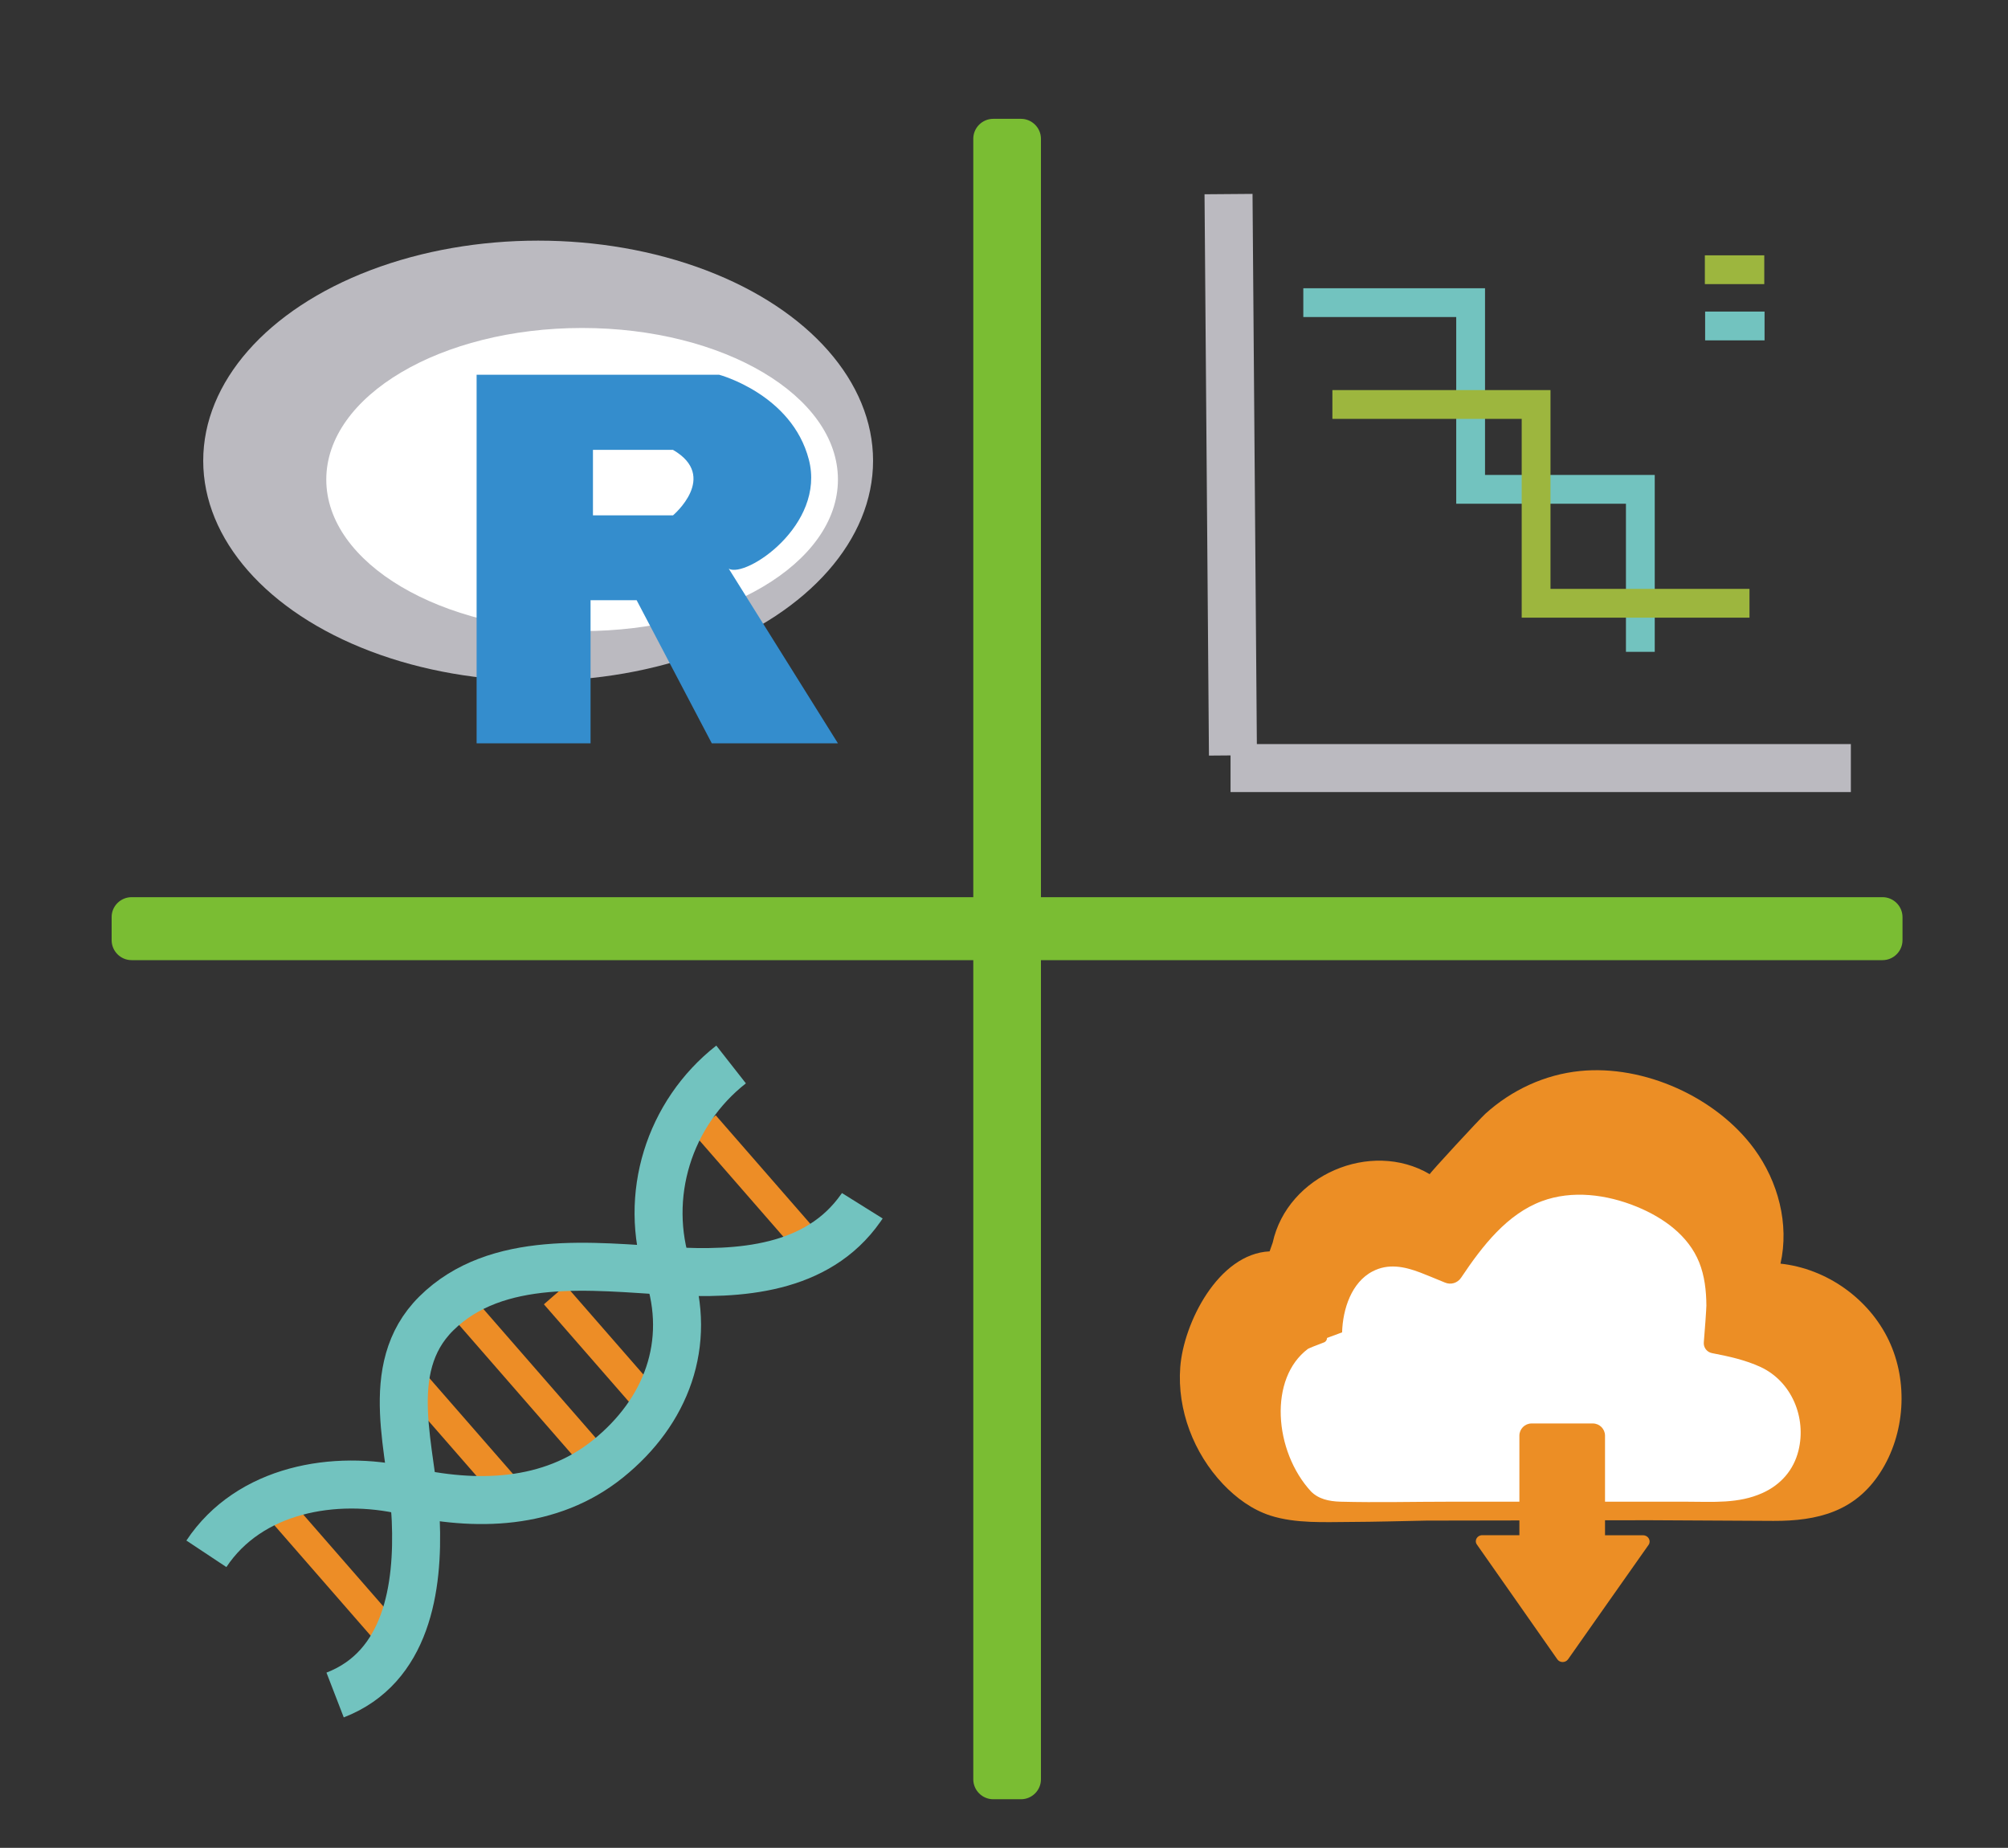 <?xml version="1.0" encoding="utf-8"?>
<!-- Generator: Adobe Illustrator 23.0.3, SVG Export Plug-In . SVG Version: 6.00 Build 0)  -->
<svg version="1.1" id="图层_2" xmlns="http://www.w3.org/2000/svg" xmlns:xlink="http://www.w3.org/1999/xlink" x="0px" y="0px"
	 viewBox="0 0 209.18 192.51" style="enable-background:new 0 0 209.18 192.51;" xml:space="preserve">
<rect x="0" y="0" width="209.18" height="192.51" fill="#333333" stroke="none"/>
<style type="text/css">
	.st0{fill:#7ABD33;}
	.st1{fill:#BBBAC0;}
	.st2{fill:#FFFFFF;}
	.st3{fill:#348DCD;}
	.st4{fill:#72C3BF;stroke:#ED8D26;stroke-width:3;stroke-miterlimit:10;}
	.st5{fill:none;stroke:#72C3BF;stroke-width:5;stroke-miterlimit:10;}
	.st6{fill:#EC8E25;}
	.st7{fill:#FFFFFF;stroke:#EC8E25;stroke-miterlimit:10;}
	.st8{fill:none;stroke:#72C3BF;stroke-width:3;stroke-miterlimit:10;}
	.st9{fill:none;stroke:#9DB63E;stroke-width:3;stroke-miterlimit:10;}
	.st10{fill:none;stroke:#BBBAC0;stroke-width:5;stroke-miterlimit:10;}
</style>
<path class="st0" d="M108.44,14.46v170.91c0,1.15-0.94,2.08-2.08,2.08h-2.89c-1.15,0-2.08-0.94-2.08-2.08V14.46
	c0-1.15,0.94-2.08,2.08-2.08h2.89C107.5,12.38,108.44,13.32,108.44,14.46z"/>
<path class="st0" d="M13.71,93.47h182.4c1.15,0,2.08,0.94,2.08,2.08v2.4c0,1.15-0.94,2.08-2.08,2.08H13.71
	c-1.15,0-2.08-0.94-2.08-2.08v-2.4C11.62,94.41,12.56,93.47,13.71,93.47z"/>
<g>
	<ellipse class="st1" cx="56.06" cy="48" rx="34.89" ry="22.93"/>
	<ellipse class="st2" cx="60.64" cy="49.96" rx="26.65" ry="15.79"/>
	<g>
		<path class="st3" d="M49.65,39.04h25.26c0,0,7.58,2.02,9.35,8.84c1.77,6.82-6.57,12.38-8.34,11.37l11.37,18.19H74.15l-7.83-14.91
			h-4.8v14.91H49.65V39.04z"/>
		<path class="st2" d="M61.77,46.87v6.82h8.34c0,0,4.8-4.04,0-6.82H61.77z"/>
	</g>
</g>
<g>
	<g>
		<line class="st4" x1="29.54" y1="157.72" x2="40.49" y2="170.28"/>
		<line class="st4" x1="43.11" y1="144" x2="53.2" y2="155.57"/>
		<line class="st4" x1="57.79" y1="134.9" x2="66.73" y2="145.15"/>
		<line class="st4" x1="73.43" y1="117.18" x2="83.53" y2="128.77"/>
		<line class="st4" x1="48.79" y1="136.86" x2="61.24" y2="151.15"/>
	</g>
	<path class="st5" d="M76.16,110.9c-6.48,5.08-9.18,13.71-6.57,21.54c2.52,7.55-0.18,14.65-6.25,19.54
		c-6.02,4.85-13.77,5.02-21.08,3.33c-7.41-1.72-16.29-0.17-20.76,6.57"/>
	<g>
		<g>
			<path class="st5" d="M34.91,176.59c7.46-2.88,8.7-11.17,8.4-18.22c-0.31-7.04-3.67-15.76,2.13-21.52
				c6.27-6.22,16.38-4.9,24.34-4.43c7.21,0.42,15.36-0.1,19.89-6.57c0.05-0.08,0.11-0.15,0.16-0.23"/>
		</g>
	</g>
</g>
<g>
	<path class="st6" d="M132.26,130.37c-5.35,0.25-8.97,7.48-9.31,12.08c-0.33,4.43,1.4,8.94,4.45,12.16
		c1.38,1.45,3.03,2.67,4.95,3.29c2.63,0.84,5.64,0.67,8.36,0.66c2.63-0.01,5.26-0.09,7.89-0.14l23.16-0.04
		c4.32,0.02,8.65,0.05,12.97,0.07c4.62,0.02,8.51-0.97,11.13-5.02c2.62-4.04,2.95-9.49,0.9-13.79c-2.07-4.35-6.49-7.48-11.28-7.99
		c0.93-4.11-0.24-8.55-2.73-11.95c-3.95-5.39-11.48-8.79-18.15-8.12c-3.68,0.37-7.11,1.97-9.85,4.44c-0.57,0.51-5.89,6.27-5.81,6.31
		c-6.15-3.63-14.82,0.11-16.36,7.13"/>
	<path class="st7" d="M136.21,155.73c-4.02-4.36-4.66-12.29-0.26-15.6c0.29-0.22,3.36-1.31,3.36-1.32c0.07-2.55,1.03-5.53,3.43-6.79
		c1.81-0.95,3.64-0.58,5.42,0.1c0.16,0.06,1.66,0.66,2.56,1.04c0.39,0.17,0.84,0.03,1.07-0.32c2.26-3.38,4.88-6.76,8.66-8.17
		c3.29-1.22,7.02-0.74,10.26,0.59c2.85,1.17,5.57,3.11,6.76,6.06c0.6,1.49,0.78,3.11,0.79,4.7c0,0.3-0.17,2.78-0.27,3.86
		c-0.03,0.29,0.17,0.55,0.45,0.6c1.77,0.34,3.55,0.73,5.19,1.49c3.46,1.62,5.11,5.63,4.21,9.27c-0.54,2.19-1.99,3.84-4.03,4.76
		c-2.64,1.19-5.37,0.95-8.19,0.95c-3.8,0-7.6,0-11.41,0c-4.37,0-8.75,0-13.12,0c-3.82,0-7.65,0.1-11.46,0
		C138.35,156.91,137.14,156.66,136.21,155.73z"/>
	<path class="st6" d="M171.17,159.95l-3.97,0v-10.38c0-0.7-0.57-1.27-1.27-1.27h-6.38c-0.7,0-1.27,0.57-1.27,1.27v10.37l-3.87,0
		c-0.53,0-0.85,0.55-0.56,0.97l4.13,5.89l4.25,6.07c0.26,0.38,0.85,0.38,1.12,0l4.26-6.06l4.14-5.88
		C172.02,160.51,171.7,159.95,171.17,159.95z"/>
</g>
<g>
	<polyline class="st8" points="135.77,31.53 153.2,31.53 153.2,50.98 170.88,50.98 170.88,67.91 	"/>
	<polyline class="st9" points="138.8,42.14 160.02,42.14 160.02,62.85 182.25,62.85 	"/>
	<line class="st9" x1="177.6" y1="28.1" x2="183.79" y2="28.1"/>
	<line class="st8" x1="177.63" y1="33.96" x2="183.82" y2="33.96"/>
	<line class="st10" x1="192.81" y1="80.02" x2="128.19" y2="80.02"/>
	<line class="st10" x1="127.98" y1="20.22" x2="128.44" y2="78.7"/>
</g>
</svg>

